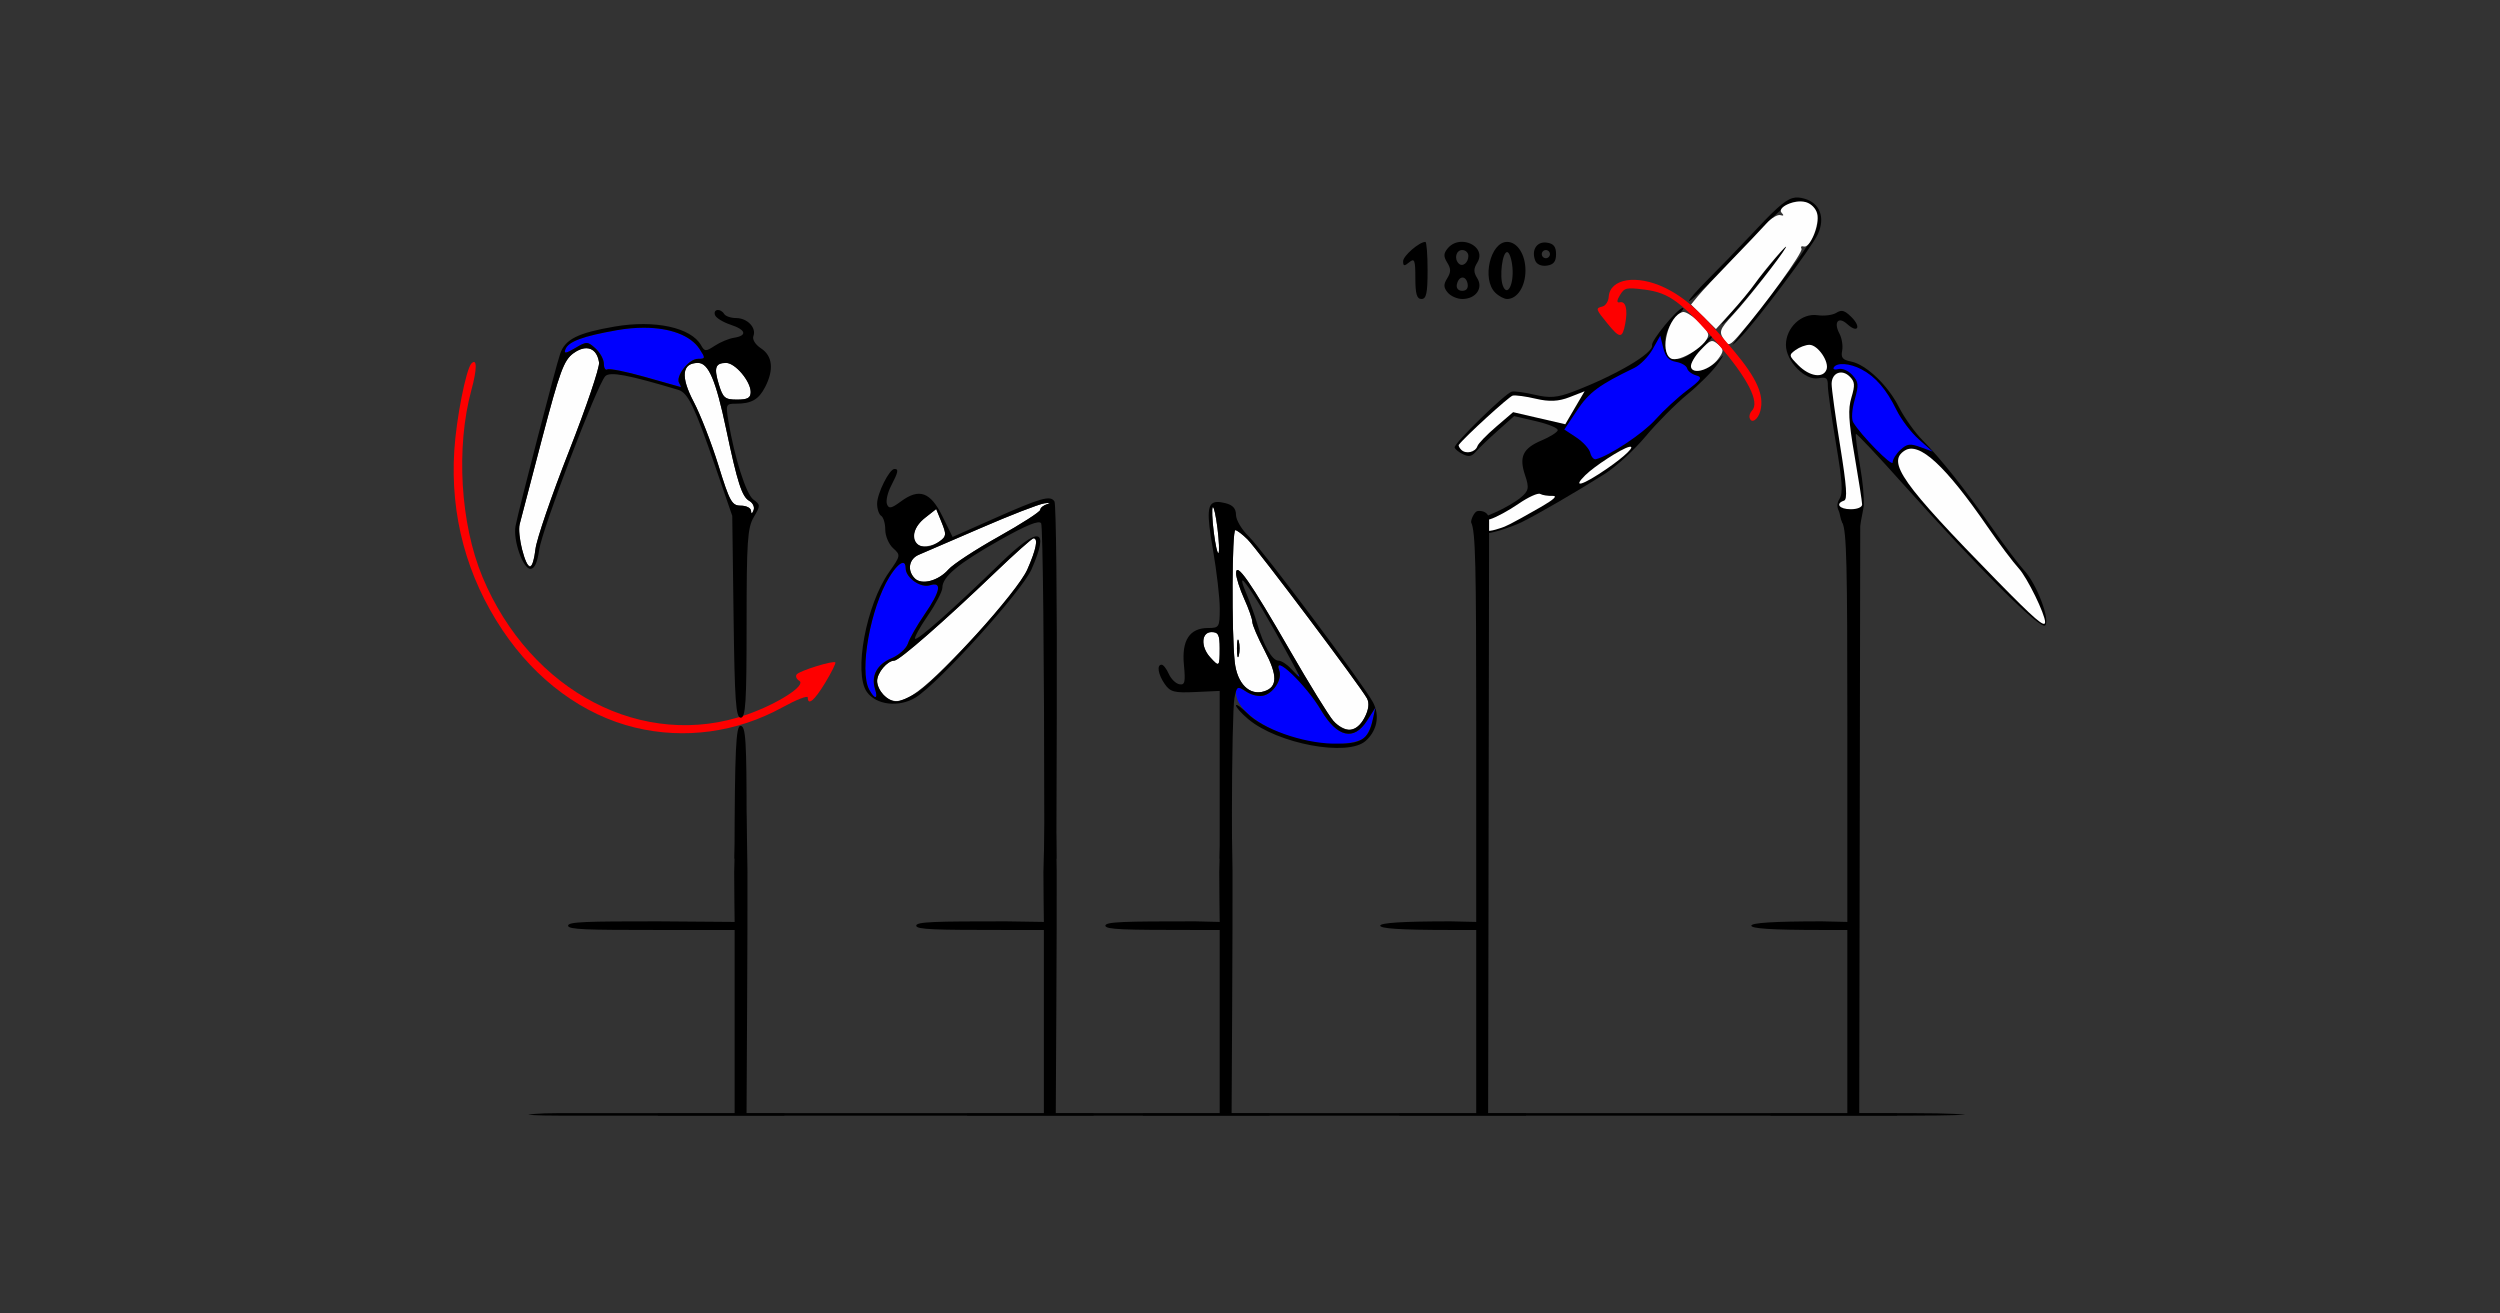 <?xml version="1.0" encoding="UTF-8" standalone="no"?>
<!-- Created with Inkscape (http://www.inkscape.org/) -->

<svg
   xmlns:dc="http://purl.org/dc/elements/1.1/"
   xmlns:cc="http://creativecommons.org/ns#"
   xmlns:rdf="http://www.w3.org/1999/02/22-rdf-syntax-ns#"
   xmlns:svg="http://www.w3.org/2000/svg"
   xmlns="http://www.w3.org/2000/svg"
   xmlns:sodipodi="http://sodipodi.sourceforge.net/DTD/sodipodi-0.dtd"
   xmlns:inkscape="http://www.inkscape.org/namespaces/inkscape"
   version="1.1"
   width="613"
   height="322"
   id="svg2"
   inkscape:version="0.91 r13725"
   sodipodi:docname="ub320202.svg">
  <rect width="100%" height="100%" fill="#333333" stroke="none"/>
  <sodipodi:namedview
     pagecolor="#e0e0e0"
     bordercolor="#666666"
     borderopacity="1"
     objecttolerance="10"
     gridtolerance="10"
     guidetolerance="10"
     inkscape:pageopacity="0"
     inkscape:pageshadow="2"
     inkscape:window-width="1462"
     inkscape:window-height="949"
     id="namedview11"
     showgrid="false"
     inkscape:zoom="1"
     inkscape:cx="146.79985"
     inkscape:cy="204.09835"
     inkscape:window-x="0"
     inkscape:window-y="0"
     inkscape:window-maximized="0"
     inkscape:current-layer="svg2" />
  <defs
     id="defs6" />
  <path
     sodipodi:nodetypes="ccccccccc"
     inkscape:connector-curvature="0"
     id="path4190"
     d="m 156.168,272.934 -18.83,0 c -6.011,0 -7.822,0.382 -7.822,0.382 0,0 1.433,0.241 7.822,0.241 l 331.035,0 c 10.813,0 13.478,-0.244 13.478,-0.244 0,0 -2.728,-0.379 -13.478,-0.379 l -309.285,0 z"
     style="fill:#000000" />
  <g
     id="g4422"
     transform="translate(76.069,8.277)">
    <path
       sodipodi:nodetypes="ssssssssssssssssssssssssssssssssssssssssssssss"
       inkscape:connector-curvature="0"
       id="path2989"
       d="m 282.428,51.016 c -1.269,-0.013 -2.573,0.459 -3.521,1.602 -1.033,1.245 -1.057,1.989 -0.113,3.5 0.931,1.491 0.931,2.345 0,3.836 -0.943,1.511 -0.92,2.255 0.113,3.5 0.722,0.87 2.328,1.582 3.568,1.582 3.297,0 5.208,-2.638 3.682,-5.082 -0.931,-1.491 -0.931,-2.345 0,-3.836 1.689,-2.705 -0.937,-5.074 -3.729,-5.102 z m -8.988,0.019 c -1.51,0 -5.465,3.429 -5.465,4.738 0,1.227 0.279,1.275 1.5,0.262 1.3,-1.079 1.5,-0.563 1.5,3.877 0,3.887 0.362,5.123 1.5,5.123 1.19,0 1.5,-1.444 1.5,-7 0,-3.85 -0.241,-7 -0.535,-7 z m 20.035,0 c -4.104,0 -6.249,9.107 -2.928,12.428 0.864,0.864 2.181,1.572 2.928,1.572 2.513,0 4.5,-3.091 4.5,-7 0,-3.909 -1.987,-7 -4.5,-7 z m 9.297,0.143 c -2.174,-0.042 -3.342,1.995 -2.408,4.428 0.361,0.942 1.505,1.442 2.857,1.25 1.653,-0.235 2.254,-0.988 2.254,-2.82 0,-1.833 -0.601,-2.586 -2.254,-2.82 -0.154,-0.022 -0.304,-0.034 -0.449,-0.037 z m -20.297,1.857 c 0.825,0 1.5,0.649 1.5,1.441 0,1.671 -1.428,2.798 -2.361,1.865 -1.195,-1.195 -0.645,-3.307 0.861,-3.307 z m 20.5,0 c 0.55,0 1,0.45 1,1 0,0.55 -0.45,1 -1,1 -0.55,0 -1,-0.45 -1,-1 0,-0.55 0.45,-1 1,-1 z m -9.5,0.5 c 0.55,0 1.143,1.746 1.318,3.881 0.34,4.146 -1.286,7.169 -2.355,4.381 -0.88,-2.294 -0.131,-8.262 1.037,-8.262 z m -10.99,6.244 c 0.551,-0.041 1.098,0.452 1.301,1.506 0.211,1.095 -0.281,1.75 -1.311,1.75 -0.961,0 -1.513,-0.647 -1.324,-1.553 0.226,-1.086 0.783,-1.662 1.334,-1.703 z"
       style="fill:#000000" />
    <g
       inkscape:transform-center-y="-37.117943"
       inkscape:transform-center-x="-37.532104"
       transform="matrix(0.995,-0.097,0.097,0.995,-5.587,42.226)"
       id="g4414">
      <path
         style="fill:#000000"
         d="m 367.616,33.894 c -2.139,0.389 -4.876,2.577 -11.478,8.38 -2.96,2.602 -7.913,6.812 -11.006,9.356 -3.093,2.544 -5.448,4.756 -5.235,4.916 0.399,0.298 6.874,-4.955 16.382,-13.291 9.122,-7.998 10.921,-9.051 13.954,-8.163 3.268,0.957 4,4.368 1.767,8.233 -0.867,1.501 -5.644,7.015 -10.615,12.253 -4.972,5.239 -9.825,10.375 -10.787,11.414 -1.615,1.745 -1.56,1.737 0.719,-0.093 4.036,-3.243 19.803,-20.477 21.633,-23.645 2.218,-3.84 1.194,-7.533 -2.481,-8.945 -1.031,-0.396 -1.879,-0.59 -2.851,-0.413 z"
         id="path4229"
         inkscape:connector-curvature="0" />
      <path
         style="fill:#000000"
         d="m 365.068,45.345 c -0.419,0.211 -2.131,1.805 -4.144,3.873 -2.3,2.363 -5.923,5.996 -8.051,8.073 -2.128,2.077 -4.511,4.48 -5.294,5.34 -0.784,0.86 -0.085,0.5 1.552,-0.801 3.284,-2.609 16.131,-15.818 16.035,-16.487 -0.004,-0.029 -0.038,-0.028 -0.098,0.002 z"
         id="path4227"
         inkscape:connector-curvature="0" />
      <path
         style="fill:#000000"
         d="m 338.151,58.084 c -1.473,0.207 -8.501,7.26 -8.342,8.371 0.28,1.951 -9.612,6.541 -20.441,9.486 -3.939,1.071 -5.829,1.04 -9.326,-0.154 -2.413,-0.824 -4.923,-1.422 -5.578,-1.328 -1.631,0.234 -15.426,11.308 -15.287,12.271 0.061,0.426 0.901,1.259 1.866,1.851 1.366,0.838 2.082,0.764 3.236,-0.333 0.815,-0.774 3.435,-2.837 5.823,-4.584 l 4.343,-3.175 5.349,1.81 c 2.942,0.996 5.172,2.214 4.957,2.707 -0.215,0.494 -2.084,1.426 -4.154,2.069 -4.777,1.484 -5.967,3.457 -4.885,8.105 0.75,3.221 0.532,3.925 -1.662,5.393 -1.388,0.928 -4.301,2.26 -6.475,2.961 l -3.198,1.032 c -1.809,0.582 -1.741,1.443 -0.715,3.517 0.757,1.226 8.365,-0.86 10.074,-1.507 4.095,-1.556 13.828,-5.981 21.376,-9.776 2.921,-1.469 7.845,-5.167 10.942,-8.22 3.097,-3.053 8.12,-7.212 11.162,-9.242 3.042,-2.03 6.701,-5.041 8.131,-6.689 1.881,-2.168 1.985,-2.469 0.377,-1.086 -2.779,2.39 -6.663,3.037 -6.933,1.156 -0.111,-0.772 1.219,-2.592 2.955,-4.043 1.736,-1.451 3.125,-2.861 3.086,-3.133 -0.039,-0.272 -1.439,0.648 -3.11,2.045 -1.671,1.397 -4.001,2.676 -5.179,2.846 -4.602,0.661 -4.782,-6.359 -0.26,-10.093 1.601,-1.322 2.441,-2.338 1.868,-2.257 z"
         id="path4225"
         inkscape:connector-curvature="0"
         sodipodi:nodetypes="csssscsscccssscccccssssssscssscc" />
      <path
         d="m 288.622,107.47 c -1.762,0.392 -4.22,0.951 -4.685,-0.421 -0.34,-1.003 -0.155,-1.501 2.162,-1.952 1.481,-0.288 4.77,-1.676 7.311,-3.082 2.54,-1.407 5.036,-2.264 5.546,-1.905 0.51,0.359 1.844,0.706 2.965,0.77 1.336,0.077 0.24,0.927 -3.182,2.466 -8.295,3.733 -9.127,3.904 -10.117,4.124 z m 21.779,-10.851 c 2.495,-2.023 9.39,-5.592 11.346,-5.873 1.876,-0.27 -1.125,2.164 -5.941,4.817 -6.323,3.484 -9.058,4.018 -5.405,1.056 z m -29.643,-9.144 c -0.442,-0.529 -0.666,-1.111 -0.498,-1.293 1.689,-1.829 13.387,-10.594 14.318,-10.728 0.671,-0.096 3.195,0.5 5.61,1.324 3.164,1.08 5.461,1.196 8.222,0.414 l 3.831,-1.085 -2.749,3.794 -2.749,3.794 -6.223,-2.095 -6.223,-2.095 -4.522,3.172 c -2.487,1.745 -4.737,3.666 -5,4.27 -0.626,1.438 -2.998,1.75 -4.018,0.529 z m 58.035,-14.738 c -0.11,-0.763 1.115,-2.521 2.722,-3.906 2.748,-2.369 3.012,-2.428 4.45,-0.991 1.301,1.299 1.247,1.831 -0.357,3.566 -2.273,2.457 -6.534,3.289 -6.815,1.331 z m -4.754,-2.615 c -2.654,-1.987 0.474,-10.508 4.046,-11.021 1.269,-0.182 5.408,4.16 5.664,5.944 0.335,2.332 -7.738,6.553 -9.71,5.077 z m 13.665,-2.894 c -1.372,-2.459 -1.183,-2.906 2.688,-6.351 3.825,-3.404 12.844,-12.843 14.343,-15.011 1.151,-1.664 -5.766,4.981 -8.434,8.102 -1.189,1.391 -4.042,4.228 -6.34,6.304 l -4.178,3.774 -2.748,-3.287 -2.748,-3.287 1.869,-1.885 c 1.028,-1.037 5.033,-4.562 8.901,-7.833 3.867,-3.271 8.144,-6.975 9.504,-8.231 1.36,-1.256 3.021,-2.044 3.693,-1.751 0.737,0.321 0.885,0.13 0.373,-0.483 -1.234,-1.476 3.38,-3.088 6.054,-2.116 1.284,0.467 2.372,1.79 2.563,3.117 0.389,2.708 -2.576,8.333 -4.053,7.689 -0.56,-0.244 -0.832,-0.019 -0.605,0.5 0.373,0.853 -10.262,12.904 -17.264,19.563 -2.425,2.306 -2.905,2.463 -3.618,1.185 z"
         id="path2997-2"
         style="fill:#fefefe"
         inkscape:connector-curvature="0"
         sodipodi:nodetypes="sssssssssssssssscccccssssssssssssssssscccsssssssscsss" />
      <path
         d="m 351.881,86.476 c -0.074,-0.512 0.272,-1.271 0.768,-1.685 2.147,-1.794 -0.267,-7.969 -6.608,-16.904 -8.067,-11.366 -10.789,-13.83 -16.778,-15.182 -4.403,-0.994 -4.825,-0.939 -6.133,0.809 -0.896,1.196 -0.969,1.814 -0.203,1.704 1.515,-0.218 1.844,1.921 0.829,5.39 -1.04,3.551 -1.668,3.494 -4.252,-0.386 -2.635,-3.956 -2.67,-4.128 -0.885,-4.385 0.78,-0.112 1.569,-1.111 1.753,-2.221 0.736,-4.431 7.389,-4.847 13.925,-0.87 4.808,2.926 8.564,7.101 15.382,17.098 4.958,7.269 6.349,11.509 4.997,15.228 -0.777,2.138 -2.559,3.035 -2.793,1.405 z"
         id="path2993-3"
         style="fill:#fe0000"
         inkscape:connector-curvature="0"
         sodipodi:nodetypes="sssssssssssssss" />
      <path
         d="m 312.157,91.261 c -0.145,-1.009 -1.504,-2.839 -3.02,-4.067 l -2.756,-2.232 3.586,-4.404 c 3.321,-4.078 6.001,-5.687 14.926,-8.955 1.532,-0.561 3.765,-2.425 4.961,-4.142 l 2.176,-3.122 0.439,3.057 c 0.319,2.221 1.087,3.236 2.807,3.714 1.302,0.361 2.445,1.197 2.54,1.858 0.095,0.66 1.014,1.525 2.043,1.921 1.579,0.608 1.176,1.143 -2.586,3.437 -2.451,1.495 -6.249,4.372 -8.441,6.395 -3.353,3.095 -12.105,7.756 -15.47,8.24 -0.518,0.074 -1.06,-0.691 -1.205,-1.7 z"
         id="path2991-4"
         style="fill:#0000fe"
         inkscape:connector-curvature="0"
         sodipodi:nodetypes="ssscssscsssssss" />
    </g>
    <path
       sodipodi:nodetypes="ccccccccccccczccscccc"
       inkscape:connector-curvature="0"
       id="path4220"
       d="m 286.497,117.006 c 0.851,-0.052 2.253,0.251 2.5,1.707 0.028,0.166 0.043,0.456 0.066,0.674 l -0.119,70.115 -0.125,75.25 9.285,0 0,0.477 c -10.103,0.005 -21.494,0.006 -31.035,0.012 l 0,-0.488 18.83,0 0,-22.5 0,-22.5 -6.269,0 c -12.757,0 -17.272,-0.378 -17.272,-1.059 0,-0.681 5.338,-1.059 17.272,-1.059 l 6.269,0.145 0,-48.441 c 0,-39.036 -0.158,-47.319 -1.242,-49.516 -0.104,-0.676 0.787,-2.622 1.514,-2.773 0.094,-0.02 0.205,-0.035 0.326,-0.043 z"
       style="fill:#000000" />
    <path
       sodipodi:nodetypes="sscsssssssssssssssssssssssssssssssssssssssssssscscssscsssssssssssssssss"
       d="m 250.849,168.46 c -1.098,-1.238 -5.902,-9.029 -10.674,-17.314 -9.733,-16.898 -13.191,-21.844 -13.155,-18.821 0.012,1.037 0.912,3.846 2,6.244 1.088,2.398 1.978,4.939 1.978,5.648 0,0.709 1.36,3.874 3.022,7.034 3.215,6.113 3.181,8.942 -0.122,9.99 -3.604,1.144 -6.642,-1.904 -7.216,-7.24 -0.782,-7.262 -0.67,-32.292 0.144,-32.292 0.393,0 1.734,1.012 2.98,2.25 2.403,2.387 27.694,36.037 29.304,38.991 1.344,2.465 -1.53,7.759 -4.213,7.759 -1.127,0 -2.949,-1.012 -4.047,-2.25 z m -23.162,-19.5 c -0.252,-0.963 -0.457,-0.175 -0.457,1.75 0,1.925 0.206,2.712 0.457,1.75 0.252,-0.963 0.252,-2.538 0,-3.5 z m -87.118,13.179 c -0.864,-0.864 -1.571,-2.407 -1.571,-3.429 0,-2.024 2.505,-5 4.208,-5 1.214,0 12.209,-9.611 24.882,-21.75 4.737,-4.537 8.905,-8.25 9.261,-8.25 1.197,0 0.663,2.712 -1.502,7.623 -1.36,3.085 -6.189,9.197 -13.141,16.633 -14.162,15.148 -18.43,17.88 -22.137,14.173 z m 80.084,-9.257 c -2.365,-2.613 -2.166,-6.171 0.345,-6.171 1.667,0 2,0.667 2,4 0,4.571 -0.095,4.658 -2.345,2.171 z m -72.408,-19.325 c -1.954,-1.954 -1.464,-4.799 1.003,-5.821 1.238,-0.512 8.1,-3.473 15.25,-6.58 7.15,-3.107 14.125,-5.812 15.5,-6.011 1.375,-0.199 1.712,-0.121 0.75,0.175 -0.963,0.296 -1.75,0.929 -1.75,1.408 0,0.479 -4.612,3.451 -10.25,6.606 -5.638,3.155 -11.15,6.761 -12.25,8.015 -2.458,2.801 -6.563,3.9 -8.253,2.209 z m -96.292,-7.016 c -0.617,-2.293 -0.892,-5.106 -0.611,-6.25 0.281,-1.144 2.757,-10.609 5.501,-21.032 4.353,-16.535 5.333,-19.202 7.691,-20.92 3.125,-2.277 5.756,-1.331 6.289,2.26 0.178,1.201 -3.148,11.018 -7.392,21.815 -4.244,10.797 -7.936,21.58 -8.204,23.963 -0.616,5.466 -1.83,5.527 -3.274,0.164 z m 169.584,-4.369 c -0.387,-3.096 -0.496,-5.838 -0.242,-6.091 0.254,-0.254 0.778,2.072 1.165,5.168 0.387,3.096 0.496,5.838 0.242,6.091 -0.254,0.254 -0.778,-2.072 -1.165,-5.168 z m -72.872,2.872 c -1.457,-1.457 -0.527,-4.298 2.077,-6.346 l 2.744,-2.158 1.341,3.287 c 1.196,2.931 1.149,3.428 -0.435,4.586 -1.918,1.402 -4.655,1.704 -5.727,0.632 z m -40.588,-8.083 c -0.043,-0.688 -1.169,-1.25 -2.501,-1.25 -2.193,0 -2.714,-0.937 -5.494,-9.887 -1.689,-5.438 -4.42,-12.45 -6.068,-15.583 -3.259,-6.195 -2.884,-9.529 1.071,-9.529 2.582,0 4.375,4.225 6.913,16.294 2.757,13.109 3.863,16.53 5.669,17.541 0.874,0.489 1.342,1.514 1.04,2.278 -0.381,0.96 -0.575,1.003 -0.629,0.138 z m -7.868,-30.915 c -1.279,-4.168 -0.891,-5.335 1.776,-5.335 2.223,0 6.014,4.497 6.014,7.135 0,1.447 -0.747,1.865 -3.332,1.865 -2.966,0 -3.456,-0.403 -4.457,-3.665 z"
       id="path2997-3"
       style="fill:#fefefe"
       inkscape:connector-curvature="0" />
    <path
       sodipodi:nodetypes="ssssssssssssss"
       d="M 79.631,170.123 C 66.949,167.054 55.373,158.541 47.138,146.229 38.334,133.066 34.319,118.107 35.321,102.21 c 0.497,-7.888 2.898,-20.056 4.217,-21.375 1.393,-1.393 1.386,1.362 -0.017,6.517 -3.829,14.07 -2.715,32.827 2.723,45.857 11.769,28.203 39.541,42.621 64.915,33.703 7.56,-2.657 14.524,-7.161 12.759,-8.251 -0.75,-0.464 -1.01,-1.197 -0.576,-1.63 0.928,-0.928 8.921,-3.388 9.412,-2.897 0.186,0.186 -0.918,2.416 -2.453,4.957 -2.652,4.391 -4.305,5.788 -4.305,3.638 0,-0.54 -2.812,0.565 -6.25,2.454 -11.157,6.132 -23.96,7.883 -36.116,4.941 z"
       id="path2993-9"
       style="fill:#fe0000"
       inkscape:connector-curvature="0" />
    <path
       sodipodi:nodetypes="cssssssscsscsscccsssssssccssssssssssss"
       d="m 245.341,173.711 c -10.221,-2.127 -18.344,-7.511 -18.344,-12.159 0,-1.774 0.148,-1.791 2.451,-0.282 1.444,0.946 3.294,1.339 4.501,0.955 2.433,-0.772 4.424,-4.092 3.656,-6.093 -0.717,-1.868 0.812,-1.825 2.382,0.067 0.68,0.819 1.704,1.199 2.277,0.845 0.573,-0.354 0.752,-0.175 0.398,0.398 -0.354,0.573 0.006,1.58 0.8,2.239 0.794,0.659 2.603,3.177 4.02,5.595 4.231,7.219 8.324,8.34 11.621,3.184 l 2.078,-3.25 -0.658,3 c -0.362,1.65 -1.191,3.542 -1.842,4.204 -1.648,1.675 -8.38,2.33 -13.34,1.298 z M 137.032,160.775 c -2.458,-4.592 0.34,-20.083 4.985,-27.599 2.199,-3.558 3.98,-4.507 3.98,-2.122 0,2.313 3.665,4.896 5.928,4.178 3.071,-0.975 2.636,1.433 -1.289,7.138 -1.848,2.687 -3.681,5.895 -4.073,7.129 -0.392,1.234 -2.211,2.87 -4.043,3.635 -3.553,1.485 -5.057,4.317 -4.024,7.574 0.81,2.552 -0.112,2.593 -1.465,0.066 z M 82.096,84.157 c -4.62,-1.308 -8.783,-2.143 -9.25,-1.854 -0.467,0.289 -0.849,-0.332 -0.849,-1.379 0,-1.047 -0.918,-2.735 -2.041,-3.751 -1.95,-1.765 -2.171,-1.77 -4.987,-0.106 -2.35,1.388 -2.834,1.445 -2.388,0.283 0.721,-1.879 4.288,-3.2 12.583,-4.662 9.42,-1.659 17.378,0.152 20.307,4.622 1.478,2.256 1.453,2.399 -0.428,2.399 -2.239,0 -5.572,4.34 -4.573,5.956 0.355,0.574 0.506,1.005 0.336,0.957 -0.17,-0.048 -4.089,-1.158 -8.71,-2.466 z"
       id="path2991-9"
       style="fill:#0000fe"
       inkscape:connector-curvature="0" />
    <path
       id="path2989-1-6"
       d="m 99.854,67.738 c -0.514,0.057 -0.856,0.479 -0.613,1.221 0.225,0.688 1.948,1.759 3.832,2.381 3.813,1.26 4.165,2.689 0.789,3.211 -1.219,0.188 -3.31,1.06 -4.646,1.936 -2.237,1.466 -2.505,1.459 -3.373,-0.092 -2.445,-4.368 -11.346,-6.297 -21.219,-4.596 -8.99,1.549 -12.088,3.088 -13.324,6.613 -1.067,3.041 -10.183,38.227 -10.959,42.297 -0.651,3.418 1.811,10.5 3.65,10.5 1.005,0 1.7,-1.515 2.156,-4.701 0.728,-5.092 14.213,-40.503 16.201,-42.545 1.143,-1.173 5.558,-0.346 17.912,3.359 2.359,0.708 3.986,4.077 8.992,18.613 l 4.227,12.273 0.324,24.75 c 0.27,20.698 0.556,24.75 1.758,24.75 1.207,0 1.438,-3.686 1.438,-23.096 0,-20.195 0.22,-23.47 1.75,-26.074 1.677,-2.854 1.673,-3.035 -0.096,-4.334 -1.776,-1.305 -4.615,-10.23 -6.121,-19.246 -0.678,-4.058 -0.596,-4.25 1.797,-4.25 3.861,0 5.614,-0.991 7.207,-4.072 2.191,-4.237 1.841,-7.634 -0.977,-9.48 -1.428,-0.936 -2.211,-2.194 -1.889,-3.035 0.781,-2.036 -1.498,-4.412 -4.234,-4.412 -1.275,0 -2.598,-0.45 -2.938,-1 -0.445,-0.72 -1.131,-1.028 -1.645,-0.971 z m -17.953,4.344 c 6.35,0.019 11.376,1.876 13.572,5.229 1.478,2.256 1.453,2.398 -0.428,2.398 -2.239,0 -5.573,4.339 -4.574,5.955 0.355,0.574 0.506,1.005 0.336,0.957 -0.17,-0.048 -4.089,-1.157 -8.709,-2.465 -4.62,-1.308 -8.783,-2.142 -9.25,-1.854 -0.467,0.289 -0.85,-0.332 -0.85,-1.379 0,-1.047 -0.919,-2.736 -2.041,-3.752 -1.95,-1.765 -2.17,-1.769 -4.986,-0.105 -2.35,1.388 -2.835,1.445 -2.389,0.283 0.721,-1.879 4.289,-3.201 12.584,-4.662 2.355,-0.415 4.618,-0.612 6.734,-0.605 z m -14.145,5.023 c 1.581,0.037 2.733,1.247 3.066,3.492 0.178,1.201 -3.147,11.018 -7.391,21.814 -4.244,10.797 -7.936,21.58 -8.205,23.963 -0.269,2.383 -0.863,4.334 -1.32,4.334 -1.205,0 -3.167,-7.971 -2.564,-10.42 0.281,-1.144 2.756,-10.608 5.5,-21.031 4.353,-16.535 5.334,-19.202 7.691,-20.92 1.172,-0.854 2.274,-1.254 3.223,-1.232 z m 27.328,3.604 c 2.582,0 4.376,4.224 6.914,16.293 2.757,13.109 3.862,16.53 5.668,17.541 0.874,0.489 1.344,1.514 1.041,2.277 -0.381,0.96 -0.576,1.004 -0.631,0.139 -0.043,-0.688 -1.168,-1.25 -2.5,-1.25 -2.193,0 -2.714,-0.937 -5.494,-9.887 -1.689,-5.438 -4.42,-12.451 -6.068,-15.584 -3.259,-6.195 -2.885,-9.529 1.07,-9.529 z m 6.9,0 c 2.223,0 6.014,4.497 6.014,7.135 0,1.447 -0.747,1.865 -3.332,1.865 -2.966,0 -3.456,-0.402 -4.457,-3.664 -1.279,-4.168 -0.891,-5.336 1.775,-5.336 z m 41.264,26.006 c -1.258,0.011 -4.25,6.006 -4.25,8.516 0,1.298 0.45,2.639 1,2.979 0.55,0.34 1,1.872 1,3.404 0,1.532 0.864,3.567 1.92,4.523 1.885,1.706 1.867,1.817 -1.006,5.906 -5.613,7.991 -8.706,24.664 -5.439,29.328 2.266,3.236 7.904,3.885 11.959,1.379 5.678,-3.509 26.046,-26.026 28.42,-31.418 4.527,-10.283 1.895,-10.772 -7.707,-1.432 -11.344,11.034 -20.313,18.976 -20.838,18.451 -0.255,-0.255 1.146,-2.805 3.113,-5.666 1.968,-2.861 3.578,-5.947 3.578,-6.859 0,-2.691 3.901,-5.93 13.988,-11.615 6.625,-3.734 9.713,-4.995 10.234,-4.176 0.411,0.645 0.754,33.461 0.762,72.924 l 0.002,9.307 2.963,0 0.105,-35.486 c 0.084,-28.011 -0.172,-51.453 -0.568,-52.094 -0.978,-1.583 -3.312,-0.919 -14.986,4.26 l -10,4.436 -2.5,-5.086 c -2.922,-5.945 -5.687,-6.934 -10.152,-3.633 -2.367,1.75 -2.978,1.871 -3.436,0.678 -0.306,-0.798 0.151,-2.818 1.016,-4.49 1.763,-3.409 1.909,-4.144 0.822,-4.135 z m 79.064,8.094 c -2.47,0.124 -2.492,2.886 -0.977,11.629 0.932,5.375 1.687,11.909 1.678,14.521 -0.015,4.55 -0.136,4.75 -2.861,4.75 -4.522,0 -6.503,3.015 -5.926,9.018 0.411,4.277 0.234,5.028 -1.121,4.773 -0.884,-0.166 -2.051,-1.313 -2.594,-2.547 -0.543,-1.234 -1.33,-2.244 -1.75,-2.244 -1.261,0 -0.865,2.412 0.783,4.766 1.347,1.923 2.321,2.173 7.5,1.934 l 5.953,-0.273 0,41.131 3,0 0,-10.432 c 0,-14.231 0.277,-27.257 0.615,-28.947 0.593,-2.964 0.698,-3.019 2.951,-1.543 1.354,0.887 3.196,1.258 4.385,0.881 2.433,-0.772 4.424,-4.092 3.656,-6.094 -1.679,-4.376 6.489,3.407 10.326,9.84 3.912,6.558 7.991,7.467 11.174,2.488 l 2.047,-3.201 c -0.142,-0.441 -0.323,-0.877 -0.549,-1.307 -2.213,-4.221 -27.033,-37.357 -30.518,-40.742 -1.699,-1.65 -3.088,-4.006 -3.088,-5.232 0,-1.562 -0.77,-2.423 -2.572,-2.875 -0.842,-0.211 -1.543,-0.322 -2.113,-0.293 z m 38.84,50.449 c 0.004,0.014 0.007,0.027 0.012,0.041 l 0.019,-0.09 -0.031,0.049 z m 0.012,0.041 -0.639,2.91 c -1.085,4.945 -2.883,6.018 -9.812,5.852 -7.517,-0.18 -17.098,-3.58 -20.953,-7.436 -1.519,-1.519 -2.762,-2.387 -2.762,-1.928 0,0.459 1.343,1.965 2.984,3.346 7.245,6.096 24.461,9.287 28.82,5.342 2.424,-2.193 3.271,-5.212 2.361,-8.086 z m -79.98,-50.262 c 0.235,0.018 0.106,0.115 -0.436,0.281 -0.963,0.296 -1.75,0.93 -1.75,1.408 0,0.479 -4.612,3.451 -10.25,6.605 -5.638,3.155 -11.15,6.76 -12.25,8.014 -2.458,2.801 -6.563,3.9 -8.254,2.209 -1.954,-1.954 -1.464,-4.799 1.004,-5.82 1.238,-0.512 8.1,-3.473 15.25,-6.58 7.15,-3.107 14.125,-5.812 15.5,-6.012 0.344,-0.05 0.622,-0.082 0.832,-0.098 0.157,-0.012 0.275,-0.014 0.354,-0.008 z m 40.162,1.023 c 0.268,0.058 0.751,2.285 1.113,5.188 0.387,3.096 0.496,5.838 0.242,6.092 -0.254,0.254 -0.777,-2.073 -1.164,-5.17 -0.387,-3.096 -0.496,-5.838 -0.242,-6.092 0.016,-0.016 0.033,-0.021 0.051,-0.018 z m -67.859,0.477 1.34,3.287 c 1.196,2.931 1.15,3.428 -0.434,4.586 -5.5,4.022 -9.021,-1.49 -3.65,-5.715 l 2.744,-2.158 z m 73.34,5.172 c 0.393,0 1.734,1.012 2.98,2.25 2.403,2.387 27.693,36.037 29.303,38.99 0.656,1.204 0.469,2.669 -0.607,4.75 -1.877,3.63 -4.843,3.925 -7.652,0.76 -1.098,-1.238 -5.901,-9.029 -10.674,-17.314 -9.733,-16.898 -13.191,-21.844 -13.156,-18.82 0.012,1.037 0.912,3.847 2,6.244 1.088,2.398 1.979,4.939 1.979,5.648 0,0.709 1.359,3.874 3.021,7.033 3.215,6.113 3.182,8.942 -0.121,9.99 -3.604,1.144 -6.643,-1.902 -7.217,-7.238 -0.782,-7.262 -0.669,-32.293 0.145,-32.293 z m -49.477,2 c 1.197,0 0.663,2.712 -1.502,7.623 -2.354,5.339 -21.827,26.964 -27.359,30.383 -1.775,1.097 -3.929,1.994 -4.787,1.994 -2.128,0 -4.703,-2.737 -4.703,-5 0,-2.024 2.506,-5 4.209,-5 1.214,0 12.21,-9.611 24.883,-21.75 4.737,-4.537 8.903,-8.25 9.26,-8.25 z m -32.031,6.029 c 0.429,-0.005 0.68,0.422 0.68,1.316 0,2.313 3.665,4.896 5.928,4.178 3.071,-0.975 2.636,1.433 -1.289,7.139 -1.848,2.687 -3.681,5.895 -4.072,7.129 -0.392,1.234 -2.211,2.869 -4.043,3.635 -3.553,1.485 -5.057,4.317 -4.023,7.574 0.81,2.552 -0.112,2.594 -1.465,0.066 -2.458,-4.592 0.339,-20.084 4.984,-27.6 1.374,-2.223 2.586,-3.429 3.301,-3.438 z m 83.27,4.322 c 0.548,-0.033 3.638,4.732 8.227,12.898 3.322,5.912 5.918,10.75 5.768,10.75 -0.15,0 -1.088,-0.9 -2.084,-2 -0.995,-1.1 -2.403,-2 -3.129,-2 -1.488,0 -3.657,-3.786 -5.156,-9 -0.554,-1.925 -1.769,-5.3 -2.699,-7.5 -0.9,-2.128 -1.175,-3.134 -0.926,-3.148 z m -7.59,12.648 c 1.667,0 2,0.667 2,4 0,4.571 -0.095,4.659 -2.346,2.172 -2.365,-2.613 -2.165,-6.172 0.346,-6.172 z m 6.512,1.846 c -0.164,-0.094 -0.279,0.711 -0.279,2.154 0,1.925 0.205,2.712 0.457,1.75 0.252,-0.963 0.252,-2.538 0,-3.5 -0.063,-0.241 -0.123,-0.373 -0.178,-0.404 z m -122.012,21.154 c -1.116,0 -1.405,5.724 -1.471,32.557 l 2.971,0 0,-8.557 c 0,-20.667 -0.208,-24 -1.5,-24 z"
       style="fill:#000000"
       inkscape:connector-curvature="0" />
    <g
       transform="matrix(-1,0,0,1,867.17,-279.242)"
       id="g4388">
      <path
         sodipodi:nodetypes="cssccsssssssssscccsssssscc"
         inkscape:connector-curvature="0"
         style="fill:#000000"
         d="m 491.658,347.203 c -0.684,0.008 -1.364,0.476 -2.389,1.504 -2.467,2.474 -1.548,4.06 1.008,1.74 2.206,-2.003 3.438,-0.503 1.922,2.34 -0.587,1.1 -0.882,2.967 -0.656,4.15 0.332,1.741 -0.083,2.251 -2.172,2.67 -3.72,0.746 -9.027,5.792 -11.738,11.158 -1.289,2.551 -3.891,6.207 -5.781,8.123 -4.605,4.667 -10.406,11.978 -17.162,21.627 -3.069,4.383 -6.567,9.023 -7.775,10.312 -3.075,3.28 -6.461,12.17 -5.141,13.494 1.151,1.155 16.293,-13.923 34.98,-34.832 6.111,-6.837 11.249,-12.295 11.416,-12.127 0.167,0.168 -0.312,3.864 -1.066,8.213 -0.634,3.654 -0.918,6.671 -0.875,9.284 0.009,0.527 0.919,4.769 0.955,5.265 l 4.275,-0.949 c 0.561,-0.919 0.577,-2.248 0.958,-3.041 0.383,-0.798 0.464,-1.753 -0.234,-2.875 -0.874,-1.403 -0.689,-4.254 0.881,-13.572 1.093,-6.488 1.986,-12.836 1.986,-14.105 0,-1.948 0.359,-2.238 2.305,-1.865 3.264,0.626 7.977,-4.201 7.977,-8.172 0,-4.246 -3.85,-7.864 -7.754,-7.289 -1.633,0.24 -3.704,-0.025 -4.605,-0.59 -0.489,-0.306 -0.902,-0.468 -1.312,-0.463 z"
         id="path4319" />
      <path
         inkscape:connector-curvature="0"
         style="fill:#fefefe"
         d="m 441.778,423.519 c 0,-1.957 4.383,-10.909 6.443,-13.16 1.416,-1.547 4.856,-6.129 7.645,-10.183 10.329,-15.013 16.779,-20.966 20.312,-18.745 4.481,2.817 0.794,8.021 -22.646,31.975 -9.178,9.379 -11.753,11.595 -11.753,10.113 z"
         id="path4356" />
      <path
         inkscape:connector-curvature="0"
         style="fill:#fefefe"
         d="m 486.644,394.656 c 0.004,-0.645 0.836,-6.004 1.849,-11.911 1.503,-8.756 1.645,-11.403 0.768,-14.337 -0.903,-3.025 -0.837,-3.837 0.415,-5.092 1.938,-1.944 4.435,-0.945 4.449,1.78 0.007,1.176 -0.933,8.012 -2.088,15.191 -1.612,10.025 -1.832,13.141 -0.946,13.438 2.207,0.738 1.135,2.104 -1.651,2.104 -1.623,0 -2.801,-0.493 -2.798,-1.172 z"
         id="path4334" />
      <path
         inkscape:connector-curvature="0"
         style="fill:#fefefe"
         d="m 495.384,361.602 c -0.736,-1.925 2.122,-6.087 4.181,-6.087 0.918,0 2.455,0.577 3.416,1.282 1.679,1.231 1.651,1.379 -0.713,3.75 -2.722,2.73 -6.048,3.24 -6.883,1.055 z"
         id="path3474" />
      <path
         inkscape:connector-curvature="0"
         style="fill:#0000fe"
         d="m 479.161,384.356 c 0,-0.749 -0.862,-2.145 -1.916,-3.102 -1.643,-1.491 -2.342,-1.584 -4.907,-0.648 l -2.991,1.091 3.414,-3.013 c 1.878,-1.657 4.343,-4.911 5.479,-7.232 2.462,-5.03 5.152,-8.142 8.584,-9.933 2.879,-1.503 5.998,-1.718 6.768,-0.467 0.288,0.468 -0.229,0.653 -1.15,0.411 -0.945,-0.248 -2.425,0.394 -3.399,1.474 -1.54,1.708 -1.601,2.358 -0.568,6.062 0.677,2.425 0.827,4.716 0.361,5.515 -1.81,3.1 -9.676,11.101 -9.676,9.841 z"
         id="path3470" />
    </g>
    <path
       sodipodi:nodetypes="czcczccccccccczcc"
       inkscape:connector-curvature="0"
       id="path4401"
       d="m 104.606,186.832 c 0,0 -0.643,15.528 -0.652,18.765 -0.01,3.237 0.11,12.182 0.11,12.182 l -18.83,-0.145 c -17.272,0 -22.014,0.087 -22.014,1.059 0,0.972 4.63,1.059 22.014,1.059 l 18.83,0 0,22.5 0,22.5 -18.83,0 0,0.488 c 9.541,-0.006 20.932,-0.007 31.035,-0.012 l 0,-0.477 -9.285,0 c 0,0 0.294,-48.4 0.224,-59.466 -0.07,-11.066 -0.522,-18.454 -0.522,-18.454 z"
       style="fill:#000000" />
    <path
       style="fill:#000000"
       d="m 180.429,186.832 c 0,0 -0.643,15.528 -0.652,18.765 -0.01,3.237 0.11,12.182 0.11,12.182 l -9.283,-0.145 c -17.272,0 -22.014,0.087 -22.014,1.059 0,0.972 4.63,1.059 22.014,1.059 l 9.283,0 0,22.5 0,22.5 -18.83,0 0,0.488 c 9.541,-0.006 20.932,-0.007 31.035,-0.012 l 0,-0.477 -9.285,0 c 0,0 0.294,-48.4 0.224,-59.466 -0.07,-11.066 -0.522,-18.454 -0.522,-18.454 z"
       id="path4408"
       inkscape:connector-curvature="0"
       sodipodi:nodetypes="czcczccccccccczcc" />
    <path
       sodipodi:nodetypes="czcczccccccccczcc"
       inkscape:connector-curvature="0"
       id="path4410"
       d="m 223.541,186.832 c 0,0 -0.643,15.528 -0.652,18.765 -0.01,3.237 0.11,12.182 0.11,12.182 l -6.017,-0.145 c -17.272,0 -22.014,0.087 -22.014,1.059 0,0.972 4.63,1.059 22.014,1.059 l 6.017,0 0,22.5 0,22.5 -18.83,0 0,0.488 c 9.541,-0.006 20.932,-0.007 31.035,-0.012 l 0,-0.477 -9.285,0 c 0,0 0.294,-48.4 0.224,-59.466 -0.07,-11.066 -0.522,-18.454 -0.522,-18.454 z"
       style="fill:#000000" />
    <path
       style="fill:#000000"
       d="m 377.497,117.006 c 0.851,-0.052 2.253,0.251 2.5,1.707 0.028,0.166 0.043,0.456 0.066,0.674 l -0.119,70.115 -0.125,75.25 9.285,0 0,0.477 c -10.103,0.005 -21.494,0.006 -31.035,0.012 l 0,-0.488 18.83,0 0,-22.5 0,-22.5 -6.269,0 c -12.757,0 -17.272,-0.378 -17.272,-1.059 0,-0.681 5.338,-1.059 17.272,-1.059 l 6.269,0.145 0,-48.441 c 0,-39.036 -0.158,-47.319 -1.242,-49.516 -0.104,-0.676 0.787,-2.622 1.514,-2.773 0.094,-0.02 0.205,-0.035 0.326,-0.043 z"
       id="path4412"
       inkscape:connector-curvature="0"
       sodipodi:nodetypes="ccccccccccccczccscccc" />
  </g>
</svg>
